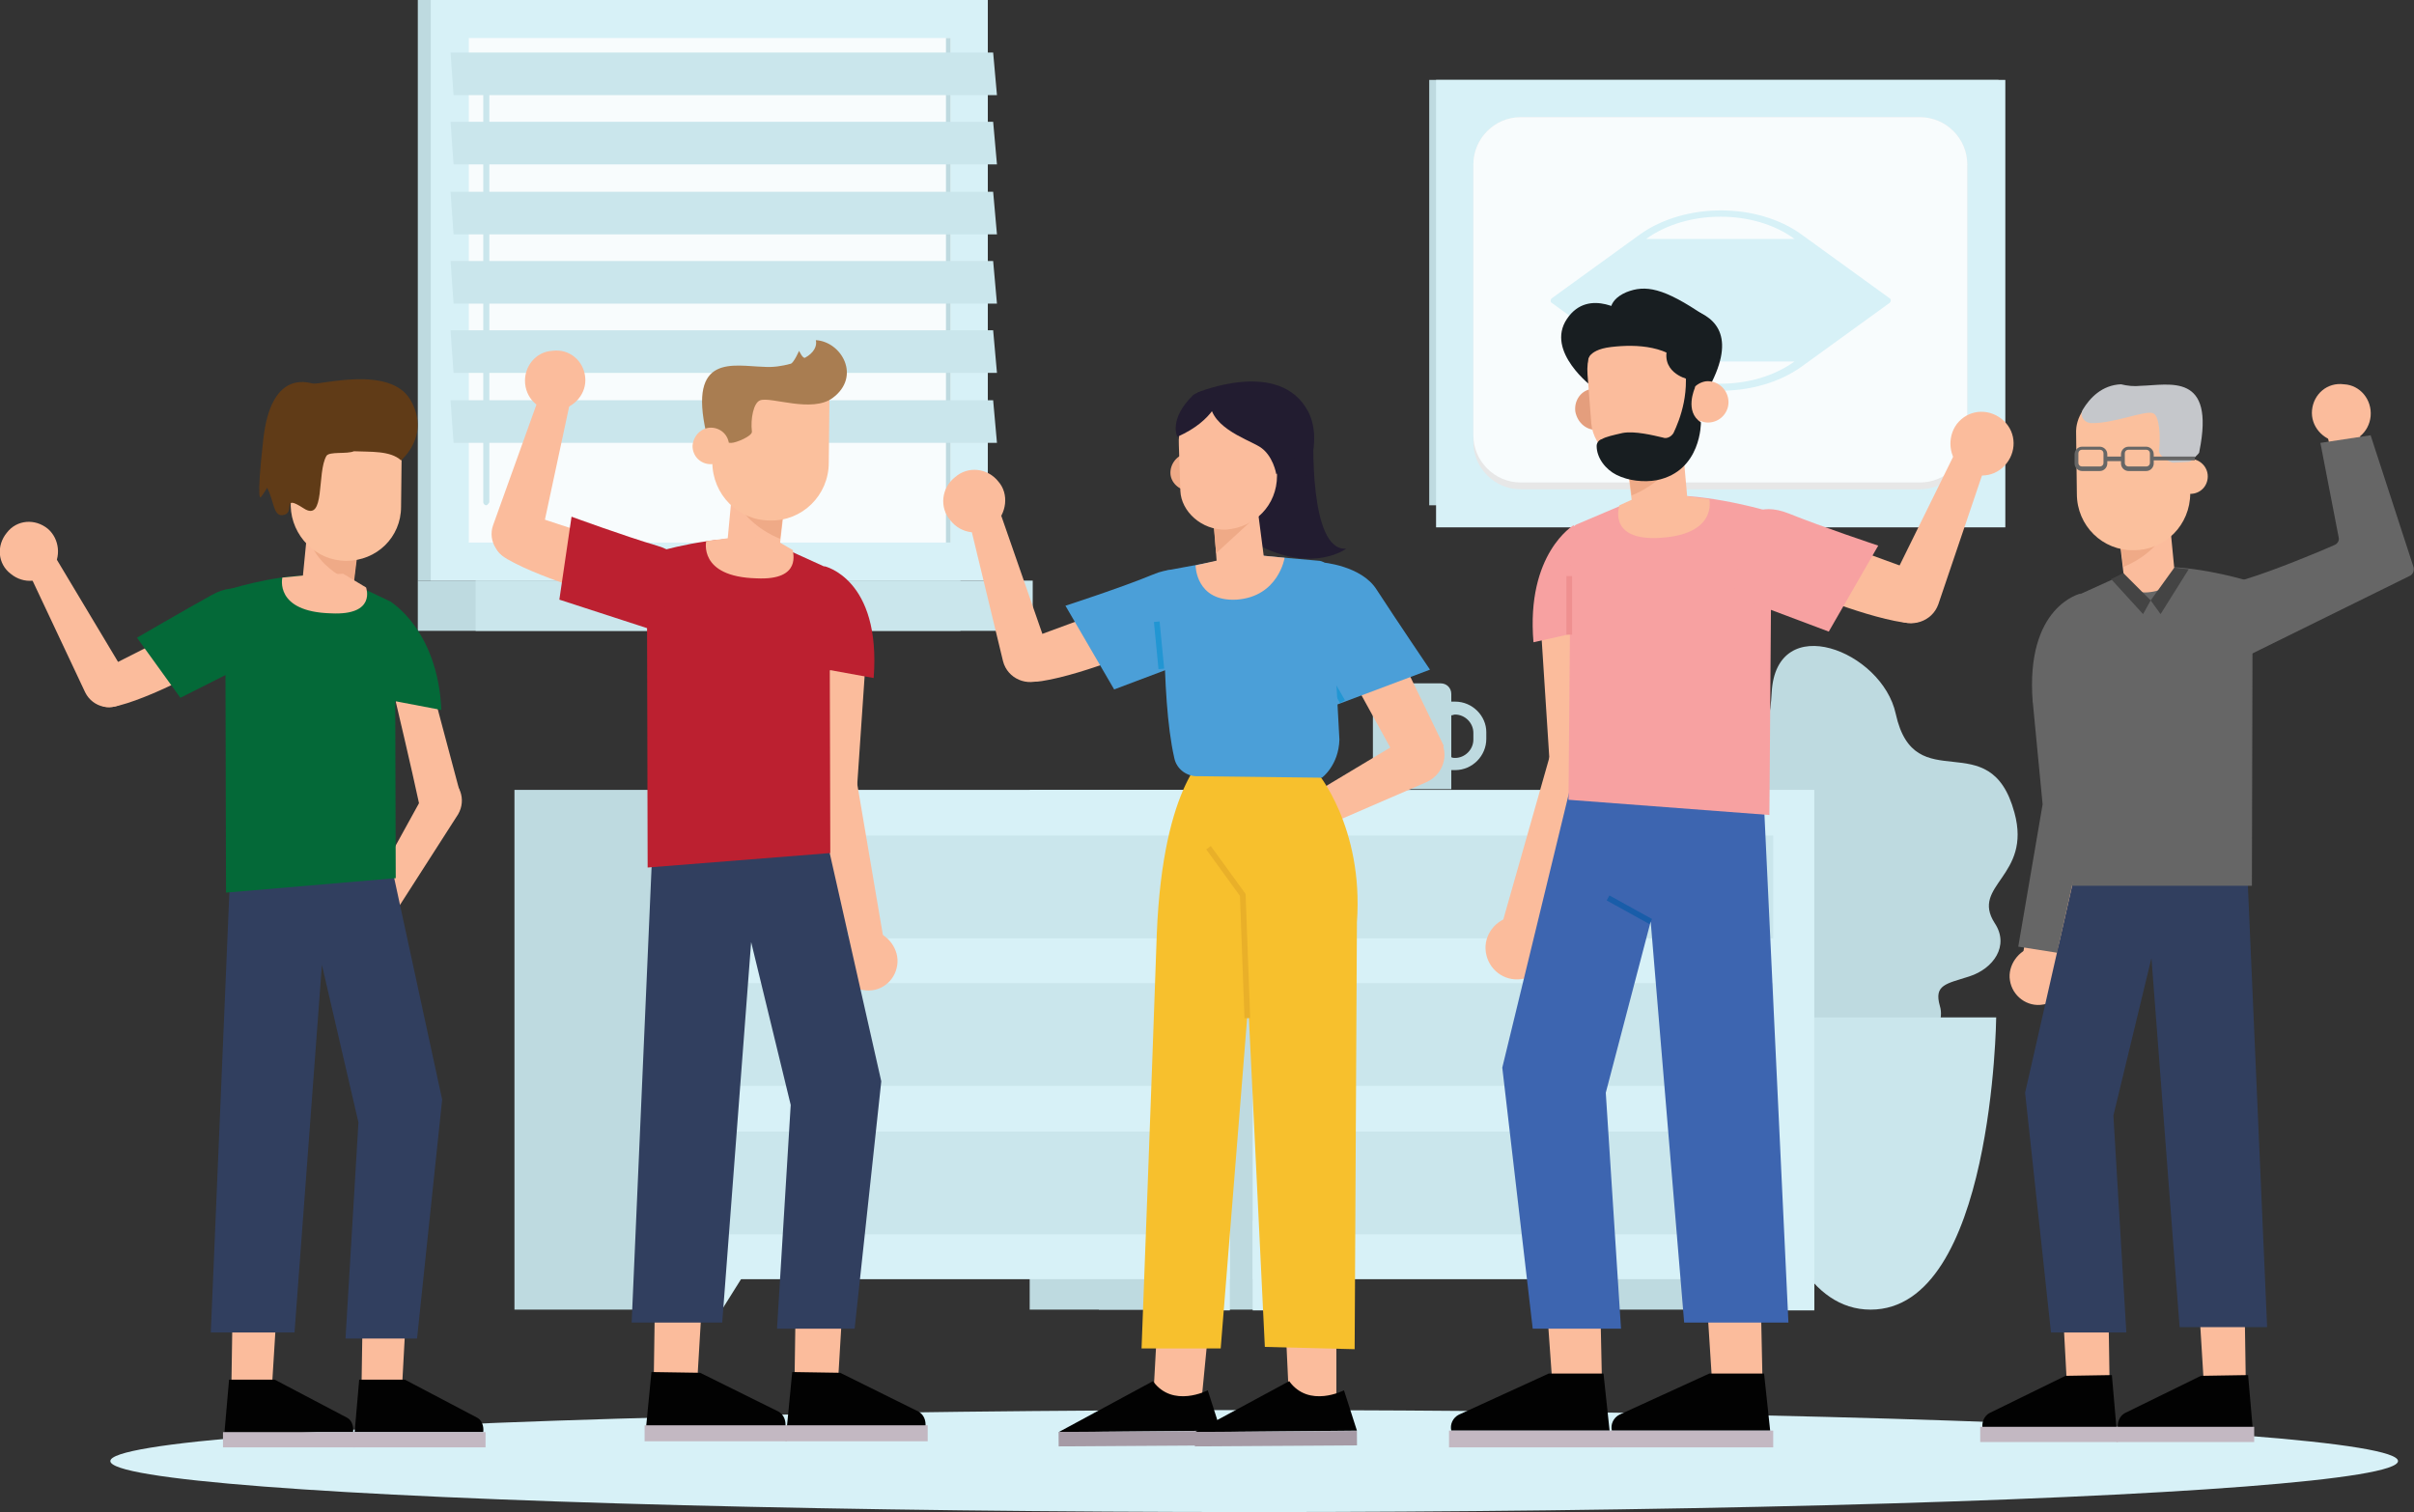<?xml version="1.0" encoding="utf-8"?>
<!-- Generator: Adobe Illustrator 23.0.3, SVG Export Plug-In . SVG Version: 6.00 Build 0)  -->
<svg version="1.1" id="Layer_1" xmlns="http://www.w3.org/2000/svg" xmlns:xlink="http://www.w3.org/1999/xlink" x="0px" y="0px"
	 viewBox="0 0 317.2 198.7" style="enable-background:new 0 0 317.2 198.7;" xml:space="preserve">
<rect x="0" y="0" width="317.2" height="198.7" fill="#333333" stroke="none"/>
<style type="text/css">
	.st0{fill:#BEDAE0;}
	.st1{fill:#CAE6EC;}
	.st2{fill:#D7F1F7;}
	.st3{fill:#F8FCFD;}
	.st4{fill:#E7E7E7;}
	.st5{fill:#FBBC9C;}
	.st6{fill:#020202;}
	.st7{fill:#C3B8C2;}
	.st8{fill:#3D65B0;}
	.st9{fill:none;stroke:#195DA9;stroke-width:0.75;stroke-miterlimit:10;}
	.st10{fill:#F7A1A1;}
	.st11{fill:none;stroke:#EF9090;stroke-width:0.75;stroke-miterlimit:10;}
	.st12{fill:#EFAA87;}
	.st13{fill:#181E21;}
	.st14{fill:#E49E7D;}
	.st15{fill:#4B9FD8;}
	.st16{fill:none;stroke:#2296D3;stroke-width:0.75;stroke-miterlimit:10;}
	.st17{fill:#A59AA5;}
	.st18{fill:#F7C02D;}
	.st19{fill:none;stroke:#E9B029;stroke-width:0.75;stroke-miterlimit:10;}
	.st20{fill:#221C30;}
	.st21{fill:#313F5F;}
	.st22{fill:#046938;}
	.st23{fill:none;}
	.st24{fill:#FBC09D;}
	.st25{fill:#603B17;}
	.st26{fill:#BC2030;}
	.st27{fill:#A97D51;}
	.st28{fill:#666666;}
	.st29{fill:#C5C7CB;}
	.st30{fill:#444444;}
</style>
<g>
	<g>
		<path class="st0" d="M258.8,128.3c3.1-1,5.3-4,3.3-7c-3.2-5,4.9-6.1,2.6-14.5c-3.2-11.9-13.1-1.6-15.6-13
			c-1.8-8.3-15.7-13.7-16.3-2.8c-0.6,11.9-6.6,4.1-7.9,17.4c-0.9,9.2,12.1,10.5,8.2,13.4c-2.8,2.1-4.5,5.7-0.6,8.2
			c5.4,3.4,0.3,6.1,4,8.4c3.6,2.3,4.3-1.4,10,0.4c5.1,1.6,9.4-3.4,8.4-6.6C254.1,129.4,255.7,129.3,258.8,128.3z"/>
		<g>
			<path class="st1" d="M229.3,133.7c0,0,0.4,38.4,16.5,38.4s16.5-38.4,16.5-38.4L229.3,133.7L229.3,133.7z"/>
		</g>
	</g>
	<g>
		<rect x="54.9" class="st0" width="71.3" height="76.3"/>
		<rect x="56.6" class="st2" width="73.2" height="76.3"/>
		<rect x="54.9" y="76.3" class="st0" width="71.3" height="6.6"/>
		<rect x="62.5" y="76.3" class="st1" width="73.2" height="6.6"/>
		<rect x="61.6" y="5" class="st3" width="63.3" height="66.3"/>
		<path class="st1" d="M63.9,66.4c-0.2,0-0.4-0.2-0.4-0.4V8.2c0-0.2,0.2-0.4,0.4-0.4s0.4,0.2,0.4,0.4V66
			C64.2,66.2,64,66.4,63.9,66.4z"/>
		<rect x="124.3" y="5" class="st0" width="0.6" height="66.3"/>
		<polygon class="st1" points="131,12.5 59.6,12.5 59.2,6.9 130.5,6.9 		"/>
		<polygon class="st1" points="131,21.6 59.6,21.6 59.2,16 130.5,16 		"/>
		<polygon class="st1" points="131,30.8 59.6,30.8 59.2,25.2 130.5,25.2 		"/>
		<polygon class="st1" points="131,39.9 59.6,39.9 59.2,34.3 130.5,34.3 		"/>
		<polygon class="st1" points="131,49 59.6,49 59.2,43.4 130.5,43.4 		"/>
		<polygon class="st1" points="131,58.2 59.6,58.2 59.2,52.6 130.5,52.6 		"/>
	</g>
	<g>
		<rect x="212.1" y="103.8" class="st0" width="26.3" height="68.3"/>
		<polygon class="st2" points="231.4,172.2 238.4,172.2 238.4,160.4 224,160.4 		"/>
		<rect x="144.4" y="103.8" class="st0" width="26.3" height="68.3"/>
		<rect x="164.6" y="103.8" class="st2" width="73.8" height="64.3"/>
		<rect x="170.1" y="109.8" class="st1" width="62.9" height="13.5"/>
		<polygon class="st2" points="171.6,172.2 164.6,172.2 164.6,160.4 179,160.4 		"/>
		<rect x="170.1" y="129.2" class="st1" width="62.9" height="13.5"/>
		<rect x="170.1" y="148.7" class="st1" width="62.9" height="13.5"/>
	</g>
	<g>
		<rect x="135.3" y="103.8" class="st0" width="26.3" height="68.3"/>
		<polygon class="st2" points="154.6,172.2 161.6,172.2 161.6,160.4 147.2,160.4 		"/>
		<rect x="67.6" y="103.8" class="st0" width="26.3" height="68.3"/>
		<rect x="87.8" y="103.8" class="st2" width="73.8" height="64.3"/>
		<rect x="93.2" y="109.8" class="st1" width="62.9" height="13.5"/>
		<polygon class="st2" points="94.8,172.2 87.8,172.2 87.8,160.4 102.2,160.4 		"/>
		<rect x="93.2" y="129.2" class="st1" width="62.9" height="13.5"/>
		<rect x="93.2" y="148.7" class="st1" width="62.9" height="13.5"/>
	</g>
	<path class="st0" d="M191.2,92.2c-0.2,0-0.3,0-0.5,0v-1c0-0.8-0.6-1.4-1.4-1.4h-7.5c-0.8,0-1.4,0.6-1.4,1.4v12.5h10.3v-2.5
		c0.2,0,0.3,0,0.5,0c2.3,0,4.1-1.9,4.1-4.1v-0.9C195.3,94.1,193.5,92.2,191.2,92.2z M193.6,97.2c0,1.3-1.1,2.4-2.4,2.4
		c-0.2,0-0.3,0-0.5-0.1V94c0.2,0,0.3-0.1,0.5-0.1c1.3,0,2.4,1.1,2.4,2.4V97.2z"/>
	<g>
		<rect x="187.8" y="10.5" class="st0" width="74.8" height="55.9"/>
		<rect x="188.7" y="10.5" class="st2" width="74.8" height="58.8"/>
		<path class="st4" d="M199.8,15.4h52.5c3.4,0,6.2,2.8,6.2,6.2v36.5c0,3.4-2.8,6.2-6.2,6.2h-52.5c-3.4,0-6.2-2.8-6.2-6.2V21.6
			C193.6,18.2,196.4,15.4,199.8,15.4z"/>
		<path class="st3" d="M199.8,15.4h52.5c3.4,0,6.2,2.8,6.2,6.2v35.6c0,3.4-2.8,6.2-6.2,6.2h-52.5c-3.4,0-6.2-2.8-6.2-6.2V21.6
			C193.6,18.2,196.4,15.4,199.8,15.4z"/>
		<path class="st2" d="M236.7,48.2l11.6-8.4c0.2-0.2,0.2-0.5,0-0.6l-11.6-8.4c-5.8-4.2-15.3-4.2-21.2,0l-11.6,8.4
			c-0.2,0.2-0.2,0.5,0,0.6l11.6,8.4C221.3,52.4,230.8,52.4,236.7,48.2z M235.8,31.4h-19.5C221.7,27.5,230.5,27.5,235.8,31.4z
			 M235.8,47.5c-5.4,3.9-14.1,3.9-19.5,0H235.8z"/>
	</g>
	<ellipse id="_x3C_Path_x3E__151_" class="st2" cx="164.8" cy="192" rx="150.3" ry="6.7"/>
</g>
<g>
	<g>
		<g>
			<path class="st5" d="M201.8,122.3l7.4-17.2c1-2.3-0.5-4.8-2.9-5.2l-2.7-0.4l-6.2,21.8L201.8,122.3z"/>
			<g>
				<path class="st5" d="M199.2,120.4c2.3-0.1,4.2,1.7,4.3,4s-1.7,4.2-4,4.3c-2.3,0.1-4.2-1.7-4.3-4
					C195.1,122.5,196.9,120.5,199.2,120.4z"/>
			</g>
		</g>
		<path class="st5" d="M203.6,99.9l-1.2-18.6l7.6,3.1c0,0,1.2,10.2,0.4,16.1C209.7,106.4,203.6,99.9,203.6,99.9z"/>
	</g>
	<g>
		<g>
			<polygon class="st5" points="203,168.1 204,182.1 210.5,181.8 210.2,167.6 			"/>
			<g>
				<g>
					<path class="st6" d="M203.5,180.5l-11.8,5.4c-0.8,0.4-1.2,1.3-1,2.1l0,0h20.8l-0.8-7.5H203.5z"/>
					<rect x="190.4" y="188" class="st7" width="21.4" height="2.2"/>
				</g>
			</g>
		</g>
		<g>
			<polygon class="st5" points="224.1,168.1 225,182.1 231.6,181.8 231.3,167.6 			"/>
			<g>
				<g>
					<path class="st6" d="M224.6,180.5l-11.8,5.4c-0.8,0.4-1.2,1.3-1,2.1l0,0h20.8l-0.8-7.5H224.6z"/>
					<rect x="211.6" y="188" class="st7" width="21.4" height="2.2"/>
				</g>
			</g>
		</g>
		<g>
			<polygon class="st8" points="206.7,102 231.7,103.9 235,173.8 221.3,173.8 216.9,121.1 211,143.6 213,174.6 201.4,174.6 
				197.4,140.3 			"/>
			<line class="st9" x1="211.3" y1="118" x2="216.9" y2="121.1"/>
		</g>
	</g>
	<g>
		<g>
			<path class="st10" d="M206.8,69c0,0-6.3,3.7-5.3,15.4l5.8-1.3L206.8,69z"/>
		</g>
		<g>
			<path class="st10" d="M219.4,65.1c6.3,0,13.4,2.2,13.4,2.2l-0.3,39.8l-26.4-2l0.3-34.8c0-0.6,0.3-1.2,0.8-1.4l7.3-3.1
				C214.5,65.7,218.1,65.1,219.4,65.1z"/>
			<line class="st11" x1="206.2" y1="83.4" x2="206.2" y2="75.7"/>
		</g>
		<g>
			<g>
				<g>
					<path class="st5" d="M256.9,59.5l-10,20.3l2.2,1.5c2,1.3,4.8,0.4,5.6-1.9l6-17.7L256.9,59.5z"/>
					<g>
						<path class="st5" d="M257.4,55.4c1.6-1.7,4.2-1.7,5.9-0.1c1.7,1.6,1.7,4.2,0.1,5.9s-4.2,1.7-5.9,0.1
							C255.9,59.7,255.9,57,257.4,55.4z"/>
					</g>
				</g>
				<path class="st5" d="M250.1,81.8c-5.9-0.9-15.3-5-15.3-5l-0.8-8.2l17.5,6.4C251.4,75,256,82.7,250.1,81.8z"/>
			</g>
			<path class="st10" d="M227.8,78.3l12.5,4.7l6.5-11.3c0,0-7.5-2.5-11.7-4.2s-5.8,0.8-5.8,0.8L227.8,78.3z"/>
		</g>
	</g>
	<g>
		<path class="st5" d="M213.6,59.3l0.8,6.4c0.3,2.3,1.8,3.3,3.9,3l0,0c1.9-0.3,3.7-1.4,3.4-3.4l-0.9-10.1L213.6,59.3z"/>
		<path class="st12" d="M214.4,65.1c0,0,7.2-2.6,6.6-9.1c-0.2-1.9-7.4,2.9-7.4,2.9L214.4,65.1z"/>
		<path class="st5" d="M212.8,66.4l3.1-1.4l5.5,0.2l3.2,0.4c0,0,1.2,4.8-6.9,5.1C211.2,70.9,212.8,66.4,212.8,66.4z"/>
		<g>
			<path class="st13" d="M209.3,50.9c0,0-6.3-4.7-3.4-9s8-0.6,8-0.6L209.3,50.9z"/>
			<path class="st13" d="M214.4,40.2c0,0,17.7-2.5,9.9,11.2l-2-5.6L214.4,40.2z"/>
			<path class="st13" d="M209,44c0,0-3,2.5,0.8,7.9l1-6.9L209,44z"/>
			<path class="st14" d="M212.3,53.5c0.2,1.5-0.8,2.9-2.3,3s-2.7-0.9-3-2.4c-0.2-1.5,0.8-2.9,2.3-3
				C210.8,50.9,212.2,51.9,212.3,53.5z"/>
			<path class="st5" d="M216.3,61.5L216.3,61.5c-3.7,0.2-6.9-2.7-7.2-5.8l-0.5-6.5c-0.3-3.9,2.4-7.4,6.2-7.8l0,0
				c3.9-0.4,8,2.3,8.5,6.3l0.3,5.1C224,57.4,220.7,61,216.3,61.5z"/>
			<path class="st13" d="M208.6,47.7c0,0-0.3-1.7,3.1-2.1c3.4-0.4,7.7-0.2,10.1,2.9l0.1,4.7l3-3l-1.6-7l-9-3L209,44L208.6,47.7z"/>
			<g>
				<path class="st5" d="M227.1,52.5c0.2,1.4-0.8,2.8-2.3,3c-1.4,0.2-2.7-0.8-2.9-2.4c-0.2-1.4,0.8-2.8,2.3-3
					C225.6,50,226.9,51,227.1,52.5z"/>
			</g>
			<path class="st13" d="M211.7,41.6c0,0-0.8-2,2-3.2c2.5-1,4.9-0.6,10.3,3.1L211.7,41.6z"/>
			<path class="st13" d="M209.8,58.6c0-0.4,0.3-0.8,0.7-0.9c0.5-0.3,1.4-0.5,2.7-0.8c1.6-0.3,4,0.3,5.3,0.6c0.5,0.2,1.1-0.1,1.4-0.6
				c0.8-1.7,2.4-5.6,1.2-10.2l1.9,1.4l-0.3,2.9c0,0-1.4,3.1,0.8,4.5c0,0,0.1,6.4-5.8,7.6c-1.7,0.3-3.7,0.1-5.3-0.7
				C211,61.7,209.8,60.2,209.8,58.6z"/>
			<path class="st13" d="M221.7,49.8c0,0-3.9-0.9-2.4-4.7s3.4,1,3.4,1L221.7,49.8z"/>
		</g>
	</g>
</g>
<g>
	<g>
		<g>
			<path class="st5" d="M187.6,101.9c-0.1-0.3,2.1-3.9,2.1-3.9l-5.9-12.2c-0.8-2.4-6-10.9-8-9.4c-1.6,1.1,0.6,10,1.3,11.7l6,10.9
				L187.6,101.9z"/>
			<g>
				<path class="st15" d="M173.7,73.9c0,0,5.2,0.4,7.2,3.6c2.6,4,7,10.5,7,10.5l-13.3,5L173.7,73.9z"/>
				<line class="st16" x1="176.4" y1="92.2" x2="171.5" y2="83.7"/>
			</g>
		</g>
		<g>
			<g>
				<path class="st5" d="M184.9,96.9l-15.5,9.3l2.3,3.4l15.7-6.8c2.5-1.1,3.2-4.2,1.4-6.2l0,0C187.5,95.2,186.5,96,184.9,96.9z"/>
			</g>
			<g>
				<path class="st5" d="M172.1,109.1c0,0-2,4.7-5.6,4.2c-4.3-0.5-4.6-4-2.7-4.6l2.9,0.2c0,0,0.1-1.9,1.8-2.7
					c0.4-0.2,0.9-0.3,1.6-0.3L172.1,109.1z"/>
				<path class="st5" d="M169.1,106l-4,0.7c-0.2,0.1-0.4,0.2-0.4,0.6l0,0c0,0.3,0.2,0.6,0.5,0.6l3.9,0.3V106z"/>
			</g>
		</g>
	</g>
	<g>
		<g>
			<g>
				<g>
					<polygon class="st5" points="151.5,184.4 152.2,171.6 159,172.5 157.7,185.9 151.2,184.7 					"/>
					<g>
						<path class="st6" d="M158.7,182.7c0,0-4.6,2.4-7.2-1.2l-12.4,6.7l21.3-0.2L158.7,182.7z"/>
						
							<rect x="139.1" y="188.1" transform="matrix(1 -6.328788e-03 6.328788e-03 1 -1.194 0.952)" class="st17" width="21.3" height="1.9"/>
					</g>
				</g>
				<path class="st18" d="M158.9,98.8c0,0-6.1,3.7-6.9,24c-0.7,20.3-2,54.4-2,54.4h10.4l5.3-66.2l-1.4-12.2L158.9,98.8L158.9,98.8z"
					/>
			</g>
			<g>
				<g>
					<polygon class="st5" points="169.4,184.4 168.8,171.6 175.6,172.5 175.6,185.9 169.1,184.7 					"/>
					<g>
						<path class="st6" d="M176.6,182.7c0,0-4.6,2.4-7.2-1.2l-12.4,6.7l21.3-0.2L176.6,182.7z"/>
						
							<rect x="157" y="188.1" transform="matrix(1 -6.328788e-03 6.328788e-03 1 -1.193 1.065)" class="st17" width="21.3" height="1.9"/>
					</g>
				</g>
				<g>
					<path class="st18" d="M173,101.4c0,0,6.2,7.2,5.3,19.8l-0.3,56.1l-11.8-0.3l-3.7-76.3L173,101.4z"/>
					<polyline class="st19" points="163.9,133.8 163.3,117.6 158.8,111.4 					"/>
				</g>
			</g>
		</g>
		<g>
			<g>
				<g>
					<g>
						<path class="st5" d="M127.5,69.1l4.3,17.8c0.6,2.3,3.2,3.4,5.3,2.3l1.4-1.5l-7.1-20.4L127.5,69.1z"/>
						<g>
							<path class="st5" d="M130.6,69c-1.7,1.5-4.3,1.2-5.7-0.6c-1.5-1.7-1.2-4.3,0.6-5.7c1.7-1.5,4.3-1.2,5.7,0.6
								C132.6,64.9,132.3,67.5,130.6,69z"/>
						</g>
					</g>
					<path class="st5" d="M135.6,83.8l17.1-6.3l-0.8,7.1c0,0-9.2,4-15,4.9S135.6,83.8,135.6,83.8z"/>
				</g>
				<path class="st15" d="M157.1,76.2c0,0-1.6-2.4-5.6-0.7c-4.1,1.7-11.5,4.1-11.5,4.1l6.4,11l12.2-4.6L157.1,76.2z"/>
			</g>
			<g>
				<path class="st15" d="M173.4,73.7l-9-0.8L153.1,75c0,0-0.7,16.3,1.2,24.6c0.3,1.5,1.7,2.5,3.2,2.4l16.2,0.2c0,0,2.2-1.6,2.3-5
					L174.8,75C174.6,74.4,174.1,73.8,173.4,73.7z"/>
				<line class="st16" x1="152.6" y1="87.9" x2="152" y2="81.7"/>
			</g>
		</g>
		<g>
			<path class="st20" d="M172.6,56.8c0,0-0.7,15.7,4.3,15.3c0,0-4.1,3.1-11-0.2l-4.5-11.1L172.6,56.8z"/>
			<path class="st12" d="M158.7,61.8c0.1,1.3-0.9,2.6-2.2,2.7s-2.6-0.9-2.7-2.2c-0.1-1.3,0.9-2.6,2.2-2.7
				C157.4,59.4,158.5,60.5,158.7,61.8z"/>
			<g>
				<path class="st5" d="M170.7,62.1c0.1,1.3-0.9,2.6-2.2,2.7s-2.6-0.9-2.7-2.2c-0.1-1.3,0.9-2.6,2.2-2.7
					C169.4,59.7,170.7,60.7,170.7,62.1z"/>
			</g>
			<path class="st5" d="M168.8,73.3l-5.1-0.5l-6.6,1.5c0,0,0,4.8,5.4,4.5C168,78.4,168.8,73.3,168.8,73.3z"/>
			<path class="st5" d="M159.5,68.8l0.4,5.4c0.2,1.9,1.4,2.8,3.2,2.7l0,0c1.6-0.2,3-1.1,3.1-2.7l-1.1-8.5L159.5,68.8z"/>
			<polygon class="st12" points="159.8,72.7 166,67 159.4,68.2 			"/>
			<path class="st20" d="M157.3,51.6c0,0,10.9-4.6,14.6,2.5c2.2,4.2-0.4,11.7-5.7,13.8c-1.7,0.7-3.7-14.5-3.7-14.5L157.3,51.6z"/>
			<path class="st5" d="M161.1,69.6L161.1,69.6c-3.2,0.1-5.9-2.4-6-5.1l-0.2-6.1c-0.2-3.2,2.3-6.1,5.6-6.4l0,0
				c3.3-0.2,6.9,2.2,7.1,5.5l0.2,5C167.8,66.4,164.9,69.3,161.1,69.6z"/>
			<path class="st20" d="M167.7,62.3c0,0-0.4-2.5-2.2-3.6s-7-2.7-6.5-6.6c0,0,7.9-2.3,10.8,2.8C172.7,60,167.7,62.3,167.7,62.3z"/>
			<path class="st20" d="M160.3,52c0,0-0.6,3.2-5.6,5.4c0,0-1.2-2.3,2.1-5.5c0.3-0.2,0.7-0.4,1.2-0.4h3.9L160.3,52z"/>
		</g>
	</g>
</g>
<g>
	<g>
		<g>
			<path class="st5" d="M50.9,121.5l9.3-14.5c1.1-1.9,0.3-4.3-1.9-5.1l-1.4,0.3L47.1,120L50.9,121.5z"/>
			<g>
				<path class="st5" d="M48.8,119.4c2.1,0.2,3.6,2.1,3.3,4.2c-0.2,2.1-2.1,3.6-4.2,3.3c-2.1-0.2-3.6-2.1-3.3-4.2
					C44.8,120.7,46.7,119.2,48.8,119.4z"/>
			</g>
		</g>
		<path class="st5" d="M55.2,106.2c-1.2-5.6-3.2-14-3.2-14l4-4.7l4.4,16.5C60.4,104,57.6,111.1,55.2,106.2z"/>
	</g>
	<g>
		<g>
			<polygon class="st5" points="47.7,169.5 47.5,182.5 52.8,182.8 53.5,169.9 			"/>
			<g>
				<g>
					<path class="st6" d="M47.2,181.3l-0.6,6.9h16.9l0,0c0.1-0.8-0.2-1.6-0.8-1.9l-9.5-5H47.2z"/>
					<rect x="46.4" y="188.2" class="st7" width="17.4" height="2"/>
				</g>
			</g>
		</g>
		<g>
			<polygon class="st5" points="30.6,169.5 30.4,182.5 35.7,182.8 36.5,169.9 			"/>
			<g>
				<g>
					<path class="st6" d="M30.1,181.3l-0.6,6.9h16.9l0,0c0.1-0.8-0.2-1.6-0.8-1.9l-9.5-5H30.1z"/>
					<rect x="29.3" y="188.2" class="st7" width="17.4" height="2"/>
				</g>
			</g>
		</g>
		<g>
			<polygon class="st21" points="58.1,144.5 54.8,175.9 45.4,175.9 47.1,147.5 42.3,126.8 38.7,175.1 27.7,175.1 30.4,111.1 
				50.5,109.4 			"/>
		</g>
	</g>
	<g>
		<g>
			<path class="st22" d="M51.7,92.1l6.3,1.2C57.5,82.6,51.2,79,51.2,79L51.7,92.1z"/>
		</g>
		<g>
			<path class="st22" d="M45.1,76.1l6.1,2.9c0.4,0.2,0.7,0.8,0.7,1.3l0.1,35.1l-22.3,1.9l-0.1-39.7c0,0,6-2,11.3-2
				C42.1,75.6,45.1,76.1,45.1,76.1z"/>
			<line class="st23" x1="52.1" y1="85.3" x2="52.1" y2="92.4"/>
		</g>
		<g>
			<g>
				<g>
					<path class="st5" d="M3.9,75.5L11.2,91c1,2,3.6,2.6,5.3,1.1l1-1.8L7.2,73.1L3.9,75.5z"/>
					<g>
						<path class="st5" d="M6.8,74.9c-1.3,1.7-3.7,1.9-5.4,0.5c-1.7-1.3-1.9-3.7-0.5-5.4c1.3-1.7,3.7-1.9,5.4-0.5
							C7.8,70.8,8.1,73.2,6.8,74.9z"/>
					</g>
				</g>
				<path class="st5" d="M13.9,87.8l15.2-7.7v6.5c0,0-8.1,4.7-13.4,6.1C10.4,94.2,13.9,87.8,13.9,87.8z"/>
			</g>
			<path class="st22" d="M33.1,78.3c0,0-1.7-2.1-5.3-0.1S18,83.8,18,83.8l5.7,7.9l10.9-5.5L33.1,78.3z"/>
		</g>
	</g>
	<g>
		<path class="st5" d="M40.7,66.5l-0.9,9.2c-0.3,1.9,1.4,2.9,3.1,3.1l0,0c1.9,0.3,3.3-0.6,3.6-2.7l0.7-5.9L40.7,66.5z"/>
		<path class="st12" d="M47.2,70.9c0,0-6.6-4.4-6.8-2.6c-0.5,5.9,6.1,8.3,6.1,8.3L47.2,70.9z"/>
		<path class="st5" d="M43.5,80.6c-7.5-0.2-6.4-4.7-6.4-4.7l3-0.3l5-0.2l3,1.8C48.1,77.2,49.5,80.9,43.5,80.6z"/>
	</g>
	<g>
		<g>
			<path class="st24" d="M45.5,73.7L45.5,73.7c4,0,7.2-3.1,7.2-7.1l0.1-8.9l-14.5-0.1l-0.1,8.9C38.3,70.4,41.5,73.7,45.5,73.7z"/>
			<path class="st25" d="M52.7,60.5c-1.4-1.3-4-1.1-6.2-1.2c-0.9,0.4-3.2,0-3.6,0.6c-1.3,2.2-0.1,8.8-3,6.9c-3.1-2-0.9,0.7-2.8,0.9
				c-1.2,0.1-1.1-1.9-2-3.6c-0.4,0.7-0.8,1.2-0.8,1.2s-0.7,1.3,0.3-7.6s5.6-7.5,6.5-7.3c1,0.2,10.1-2.4,12.8,2.1
				C56.6,57.1,52.9,60.3,52.7,60.5z"/>
		</g>
	</g>
</g>
<g>
	<g>
		<g>
			<path class="st5" d="M116.1,123.4l-3.6-21.2l-2.6,0.1c-2.3,0.1-3.9,2.3-3.3,4.6l5.2,17L116.1,123.4z"/>
			<g>
				<path class="st5" d="M117.9,126.8c-0.3,2.2-2.3,3.7-4.5,3.3c-2.2-0.3-3.7-2.3-3.3-4.5c0.3-2.2,2.3-3.7,4.5-3.3
					C116.7,122.7,118.2,124.8,117.9,126.8z"/>
			</g>
		</g>
		<path class="st5" d="M106.2,104.4c-0.7-5.6,0.4-15.3,0.4-15.3l7.2-3l-1.2,17.6C112.7,103.7,107,110,106.2,104.4z"/>
	</g>
	<g>
		<g>
			<polygon class="st5" points="104.6,168 104.4,181.5 110.1,181.8 110.9,168.4 			"/>
			<g>
				<g>
					<path class="st6" d="M104.1,180.3l-0.7,7.2h18.2l0,0c0.1-0.8-0.2-1.6-0.9-2l-10.3-5.1L104.1,180.3L104.1,180.3z"/>
					<rect x="103.2" y="187.3" class="st7" width="18.7" height="2.1"/>
				</g>
			</g>
		</g>
		<g>
			<polygon class="st5" points="86.1,168 85.9,181.5 91.6,181.8 92.4,168.4 			"/>
			<g>
				<g>
					<path class="st6" d="M85.6,180.3l-0.7,7.2h18.3l0,0c0.1-0.8-0.2-1.6-0.9-2L92,180.4L85.6,180.3L85.6,180.3z"/>
					<rect x="84.7" y="187.3" class="st7" width="18.7" height="2.1"/>
				</g>
			</g>
		</g>
		<g>
			<polygon class="st21" points="115.8,142.1 112.3,174.6 102.1,174.6 103.9,145.2 98.7,123.8 94.9,173.8 83,173.8 85.9,107.5 
				107.6,105.8 			"/>
		</g>
	</g>
	<g>
		<g>
			<path class="st26" d="M108.2,87.9l6.6,1.2c1-13.1-6.5-14.7-6.5-14.7L108.2,87.9z"/>
		</g>
		<g>
			<path class="st26" d="M101.6,71.4l6.6,3c0.5,0.2,0.8,0.8,0.8,1.4l0.1,36.3l-24,1.9L85,72.9c0,0,6.5-2.1,12.1-2.1
				C98.3,70.8,101.6,71.4,101.6,71.4z"/>
			<line class="st23" x1="109.1" y1="80.8" x2="109.1" y2="88.2"/>
		</g>
		<g>
			<g>
				<g>
					<path class="st5" d="M70.8,52.3l-6,16.7c-0.8,2.2,0.8,4.5,3.1,4.7l2.5,0.2l4.5-21L70.8,52.3z"/>
					<g>
						<path class="st5" d="M73.3,53.9c-2.2,0.3-4.1-1.3-4.3-3.5c-0.2-2.2,1.4-4.2,3.6-4.3c2.2-0.3,4.1,1.3,4.3,3.5
							C77.1,51.7,75.5,53.6,73.3,53.9z"/>
					</g>
				</g>
				<path class="st5" d="M69.8,67.7l16.7,5.5L81,78.8c0,0-9.4-2.5-14.3-5.3C61.8,70.7,69.8,67.7,69.8,67.7z"/>
			</g>
			<path class="st26" d="M90.1,75.7c0,0,0.3-2.8-3.8-4c-4.1-1.2-11.2-3.8-11.2-3.8l-1.6,10.9l12,3.9L90.1,75.7z"/>
		</g>
	</g>
	<g>
		<path class="st5" d="M96.5,61.4L95.6,71c-0.3,1.9,1.4,3,3.2,3.2l0,0c2,0.3,3.5-0.6,3.7-2.8l0.7-6.1L96.5,61.4z"/>
		<path class="st12" d="M103.2,64.9c0,0-6.8-4.6-7-2.7c-0.6,6.1,6.3,8.6,6.3,8.6L103.2,64.9z"/>
		<path class="st5" d="M99.4,76c-7.7-0.2-6.6-4.9-6.6-4.9l3.1-0.4l5.2-0.2l3.1,1.8C104.1,72.5,105.5,76.3,99.4,76z"/>
	</g>
	<g>
		<path class="st24" d="M101.2,68.4L101.2,68.4c4.2,0.1,7.7-3.3,7.7-7.6l0.1-9.5l-15.3-0.1l-0.1,9.5C93.6,65,97,68.4,101.2,68.4z"/>
		<path class="st27" d="M93.9,58.1l2.2,0.1c0.6,0,2.8-0.9,2.7-1.5c-0.2-1.6,0.2-3.8,1.1-4.1c1.4-0.5,6.8,1.7,9.5-0.3
			c3.8-2.8,1.2-7.4-2.2-7.6c0.2,0.8-0.3,1.7-1.4,2.3c-0.3,0.2-0.8-0.9-0.8-0.9s-0.7,1.6-1.1,1.7c-1.1,0.3-2.3,0.5-3.6,0.4
			c-3.9-0.1-9.9-1.8-7.5,8.7L93.9,58.1z"/>
	</g>
	<path class="st24" d="M91,58.6c0,1.4,1.1,2.4,2.4,2.4c1.4,0,2.4-1.1,2.4-2.4c0-1.4-1.1-2.4-2.4-2.4C92.2,56.2,91.1,57.2,91,58.6z"
		/>
</g>
<g>
	<g>
		<g>
			<g>
				<path class="st5" d="M270,126l5-16.5c0.6-2.2-1-4.4-3.2-4.5l-2.5-0.1l-3.5,20.6L270,126z"/>
				<g>
					<path class="st5" d="M267.3,124.4c2.1-0.4,4.1,1.1,4.4,3.2c0.4,2.1-1.1,4.1-3.2,4.4c-2.1,0.4-4.1-1.1-4.4-3.2
						C263.8,126.9,265.2,124.8,267.3,124.4z"/>
				</g>
			</g>
			<path class="st5" d="M269.2,106.4l-1.2-17.1l7,2.9c0,0,1.1,9.4,0.4,14.8C274.7,112.5,269.1,106.4,269.2,106.4z"/>
		</g>
		<g>
			<g>
				<polygon class="st5" points="270.9,169.1 271.6,182.1 277.2,181.8 277,168.8 				"/>
				<g>
					<g>
						<path class="st6" d="M277.5,180.7l-6.1,0.1l-10,4.9c-0.7,0.4-1,1.2-0.9,1.9l0,0h17.6L277.5,180.7L277.5,180.7z"/>
						<rect x="260.2" y="187.5" class="st7" width="18.1" height="2"/>
					</g>
				</g>
			</g>
			<g>
				<polygon class="st5" points="288.8,169.1 289.6,182.1 295.1,181.8 294.9,168.8 				"/>
				<g>
					<g>
						<path class="st6" d="M295.4,180.7l-6.2,0.1l-10,4.9c-0.7,0.4-1,1.2-0.9,1.9l0,0h17.7L295.4,180.7L295.4,180.7z"/>
						<rect x="278.1" y="187.5" class="st7" width="18.1" height="2"/>
					</g>
				</g>
			</g>
			<g>
				<polygon class="st21" points="274.1,108.4 295.1,110.1 297.9,174.4 286.4,174.4 282.7,125.9 277.7,146.6 279.4,175.1 
					269.5,175.1 266.1,143.6 				"/>
			</g>
		</g>
		<g>
			<g>
				<path class="st28" d="M273.4,78c0,0-7.3,1.6-6.3,14.3l6.4-1.2L273.4,78z"/>
			</g>
			<g>
				<path class="st28" d="M284.3,74.5c5.4,0,11.7,2,11.7,2l-0.1,39.9h-23.6l0.4-37c0-0.6,0.3-1.2,0.8-1.4l6.4-2.9
					C279.9,75.1,283.1,74.5,284.3,74.5z"/>
				<line class="st28" x1="272.6" y1="91.4" x2="272.6" y2="84.2"/>
			</g>
			<g>
				<g>
					<g>
						<path class="st5" d="M305.8,57.1l4.4,20.4l2.4-0.2c2.2-0.2,3.8-2.4,3-4.6l-5.8-16.2L305.8,57.1z"/>
						<g>
							<path class="st5" d="M303.8,53.9c0.2-2.1,2-3.7,4.2-3.4c2.1,0.1,3.7,2,3.5,4.2c-0.2,2.1-2,3.7-4.2,3.4
								C305.2,57.8,303.6,56,303.8,53.9z"/>
						</g>
					</g>
					<path class="st5" d="M312.9,76.5c-4.8,2.7-13.1,5.8-13.1,5.8l-5.3-5.4l16.2-5.3C310.7,71.5,317.7,73.8,312.9,76.5z"/>
				</g>
				<path class="st28" d="M311.5,57.2l-6.6,1l2.4,12.4c0.1,0.4-0.1,0.8-0.5,1c-2,0.9-8.1,3.4-11.4,4.4c-4,1.2-4.4,3.3-4.4,3.3
					l4.5,6.8l21.1-10.4c0.5-0.2,0.7-0.8,0.5-1.3L311.5,57.2z"/>
			</g>
		</g>
		<g>
			<path class="st5" d="M278.3,69.2l0.7,5.9c0.2,2.1,1.6,3,3.6,2.7l0,0c1.7-0.2,3.4-1.3,3.1-3.1l-0.9-9.3L278.3,69.2z"/>
			<path class="st12" d="M279,74.5c0,0,6.7-2.4,6.1-8.3c-0.2-1.8-6.8,2.6-6.8,2.6L279,74.5z"/>
		</g>
		<path class="st24" d="M287.8,60.3c-1.3,0-2.3,1-2.3,2.3c0,1.3,1,2.3,2.3,2.3c1.3,0,2.3-1,2.3-2.3C290.1,61.3,289,60.3,287.8,60.3z
			"/>
		<polygon class="st28" points="267.1,92.2 268.4,105.7 265.2,124.4 270.3,125.2 274.3,107.3 273.4,90.7 		"/>
		<path class="st24" d="M287.6,56.7L287.6,56.7c0,0,0.5-5.5-7.4-5.5c-6.9,0.1-7.4,4.6-7.4,5.4h0l0,0.1c0,0,0,0.1,0,0.1h0l0.1,8.1
			c0,4.2,3.4,7.5,7.5,7.4c4.1,0,7.4-3.3,7.4-7.5L287.6,56.7z"/>
		<path class="st29" d="M281.3,50.7c-0.9,0.1-1.8,0-2.6-0.2c-2.5,0.1-4.1,1.8-5,3.3c-0.5,0.8,0.1,1.7,1,1.8c3,0.1,7.1-1.7,8.2-1.3
			c0.9,0.3,1,3.3,0.8,4.9c-0.1,0.6,1.3,1.6,1.9,1.6l1.9-0.1c0.2,0,0.4-0.1,0.5-0.2l0.8-0.8c0.1-0.1,0.2-0.2,0.2-0.4
			C291.1,48.9,285.1,50.6,281.3,50.7z"/>
	</g>
	<polygon class="st30" points="282.6,78.9 279,75.3 277.4,76.1 281.6,80.7 	"/>
	<polygon class="st30" points="282.6,78.9 285.7,74.6 287.6,74.8 283.9,80.7 	"/>
	<path class="st28" d="M288.4,60H283v-0.3c0-0.6-0.5-1-1-1h-2.3c-0.6,0-1,0.5-1,1V60h-1.8v-0.3c0-0.6-0.5-1-1-1h-2.3
		c-0.6,0-1,0.5-1,1v1.2c0,0.6,0.5,1,1,1h2.3c0.6,0,1-0.5,1-1v-0.3h1.8v0.3c0,0.6,0.5,1,1,1h2.3c0.6,0,1-0.5,1-1v-0.4h5.4V60z
		 M276.4,60.8c0,0.3-0.2,0.5-0.5,0.5h-2.3c-0.3,0-0.5-0.2-0.5-0.5v-1.2c0-0.3,0.2-0.5,0.5-0.5h2.3c0.3,0,0.5,0.2,0.5,0.5V60.8z
		 M282.5,60.8c0,0.3-0.2,0.5-0.5,0.5h-2.3c-0.3,0-0.5-0.2-0.5-0.5v-1.2c0-0.3,0.2-0.5,0.5-0.5h2.3c0.3,0,0.5,0.2,0.5,0.5V60.8z"/>
</g>
</svg>
